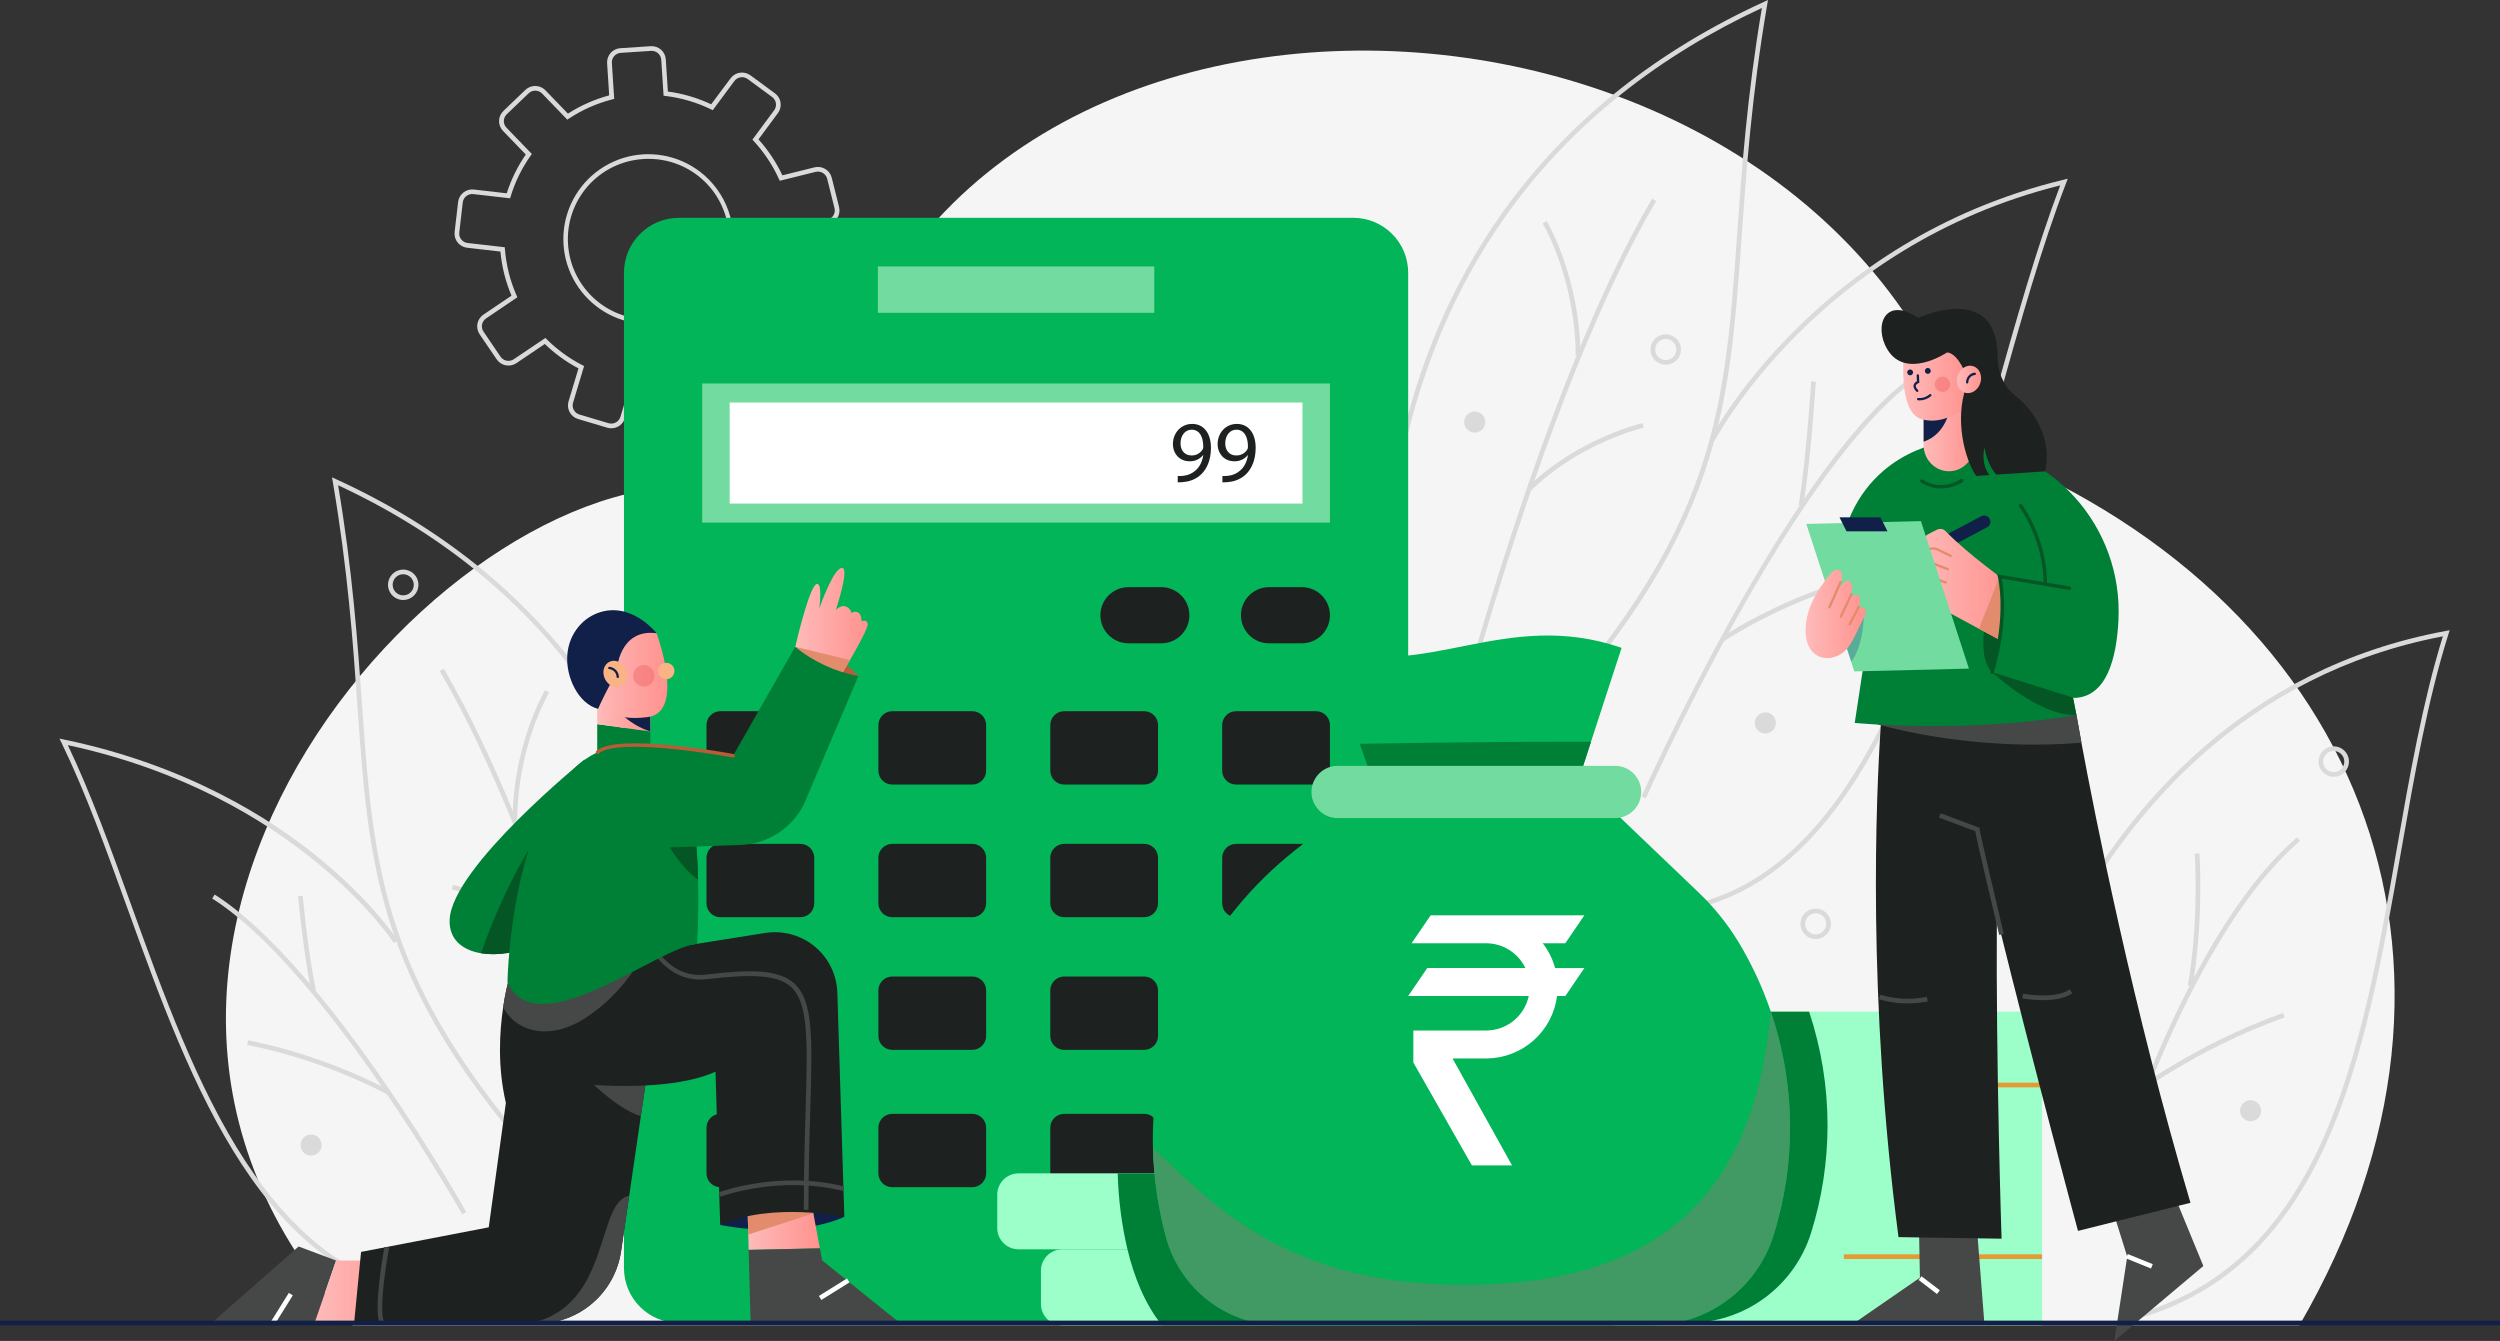 <svg width="330" height="177" viewBox="0 0 330 177" fill="none" xmlns="http://www.w3.org/2000/svg">
<rect x="0" y="0" width="330" height="177" fill="#333333" stroke="none"/>
<g clip-path="url(#clip0_392_5856)">
<path d="M259.923 58.653C237.556 -10.048 117.384 -13.034 108.154 64.047C108.154 64.047 101.031 65.456 94.746 64.496C60.48 59.256 0.519 124.831 46.538 174.94H303.518C331.324 127.092 311.351 78.124 259.923 58.653Z" fill="#F6F5F5"/>
<path d="M198.17 101.671L197.729 101.242C226.413 71.772 227.554 55.657 229.278 31.258C229.891 22.619 230.581 12.846 232.569 1.05C218.984 7.36 207.972 16.099 199.832 27.032C193.233 35.893 188.501 46.209 185.746 57.693C181.062 77.266 183.833 93.663 183.858 93.826L183.249 93.932C183.22 93.767 180.433 77.264 185.14 57.573C187.905 46.001 192.679 35.606 199.327 26.675C207.637 15.509 218.913 6.617 232.843 0.244L233.375 0L233.277 0.576C231.216 12.601 230.516 22.537 229.892 31.31C228.16 55.834 227.014 72.041 198.17 101.671Z" fill="#DADADA"/>
<path d="M192.764 95.342L192.165 95.188C192.28 94.746 203.702 50.683 218.074 26.222L218.607 26.533C204.283 50.92 192.879 94.901 192.764 95.342Z" fill="#DADADA"/>
<path d="M208.605 46.931L207.987 46.909C207.987 46.82 208.249 37.975 203.624 29.463L204.168 29.169C208.876 37.833 208.608 46.841 208.605 46.931Z" fill="#DADADA"/>
<path d="M202.013 64.846L201.571 64.404C208.143 57.883 216.728 55.867 216.818 55.848L216.954 56.451C216.876 56.473 208.455 58.452 202.013 64.846Z" fill="#DADADA"/>
<path d="M219.99 120.555L219.93 119.939C231.113 118.832 240.187 111.343 247.665 97.042C254.287 84.372 258.849 68.185 263.244 52.53C266.099 42.384 268.798 32.782 271.948 24.469C239.76 32.507 226.419 58.004 226.287 58.262L225.737 57.981C225.87 57.72 239.488 31.673 272.375 23.728L272.947 23.59L272.736 24.138C269.498 32.551 266.754 42.337 263.84 52.697C259.426 68.382 254.864 84.606 248.213 97.327C240.63 111.828 231.399 119.424 219.99 120.555Z" fill="#DADADA"/>
<path d="M217.25 105.375L216.685 105.125C216.873 104.702 235.668 62.628 251.469 50.392L251.847 50.88C245.373 55.896 237.341 66.909 228.618 82.712C222.017 94.675 217.297 105.27 217.25 105.375Z" fill="#DADADA"/>
<path d="M238.027 66.784L237.419 66.671C237.428 66.624 238.302 61.859 239.077 50.348L239.694 50.389C238.914 61.949 238.035 66.737 238.027 66.784Z" fill="#DADADA"/>
<path d="M227.485 84.706L227.134 84.196C227.22 84.137 235.809 78.284 247.084 75.716L247.222 76.319C236.068 78.859 227.57 84.647 227.485 84.706Z" fill="#DADADA"/>
<path d="M77.732 160.941C49.954 132.404 48.85 116.795 47.179 93.169C46.59 84.728 45.906 75.161 43.924 63.581L43.825 63.005L44.358 63.249C74.745 77.152 86.114 100.949 90.302 118.463C94.835 137.432 92.15 153.324 92.122 153.481L91.513 153.375C91.541 153.218 94.204 137.429 89.694 118.583C85.562 101.314 74.383 77.885 44.631 64.056C46.544 75.405 47.208 84.811 47.795 93.125C49.456 116.616 50.554 132.135 78.175 160.51L77.732 160.941Z" fill="#DADADA"/>
<path d="M82.929 154.84C82.82 154.415 71.84 112.064 58.044 88.584L58.577 88.27C72.418 111.826 83.418 154.26 83.528 154.687L82.929 154.84Z" fill="#DADADA"/>
<path d="M67.674 108.218C67.674 108.131 67.415 99.455 71.941 91.106L72.484 91.4C68.034 99.595 68.282 108.109 68.285 108.194L67.674 108.218Z" fill="#DADADA"/>
<path d="M74.027 125.474C67.824 119.319 59.719 117.413 59.636 117.395L59.775 116.792C59.857 116.811 68.13 118.752 74.462 125.036L74.027 125.474Z" fill="#DADADA"/>
<path d="M58.633 171.78C34.769 169.562 25.215 143.126 16.786 119.8C13.937 111.916 11.245 104.47 8.124 98.06L7.848 97.495L8.466 97.623C24.586 100.974 35.698 108.003 42.181 113.309C49.214 119.064 52.482 124.104 52.513 124.154L51.992 124.487C51.865 124.29 39.104 104.853 8.954 98.358C11.974 104.665 14.596 111.922 17.367 119.591C25.734 142.742 35.217 168.983 58.69 171.165L58.633 171.78Z" fill="#DADADA"/>
<path d="M61.011 160.295C60.83 159.973 42.804 127.983 28.006 118.601L28.337 118.079C43.267 127.544 61.368 159.669 61.551 159.988L61.011 160.295Z" fill="#DADADA"/>
<path d="M41.1 130.775C41.091 130.738 40.217 127.09 39.341 118.314L39.956 118.254C40.82 126.975 41.691 130.593 41.7 130.628L41.1 130.775Z" fill="#DADADA"/>
<path d="M51.203 144.526C51.124 144.48 43.11 139.991 32.631 137.931L32.75 137.325C43.325 139.405 51.427 143.942 51.508 143.989L51.203 144.526Z" fill="#DADADA"/>
<path d="M280.508 174.518L280.361 173.919C306.637 167.506 311.591 139.301 316.381 112.026C318.063 102.452 319.801 92.558 322.458 83.994C296.302 89.006 281.485 107.05 273.648 121.357C265.088 136.983 262.77 151.649 262.748 151.796L262.138 151.703C262.16 151.556 264.492 136.797 273.096 121.077C281.042 106.553 296.136 88.207 322.85 83.285L323.356 83.191L323.202 83.683C320.469 92.317 318.7 102.387 316.989 112.125C312.164 139.604 307.175 168.011 280.508 174.518Z" fill="#DADADA"/>
<path d="M278.257 159.057L277.661 158.892C277.756 158.545 287.445 124.126 303.201 110.534L303.605 111.002C287.991 124.471 278.352 158.707 278.257 159.057Z" fill="#DADADA"/>
<path d="M289.393 130.197L288.787 130.072C288.802 130.002 290.216 122.989 289.72 112.693L290.338 112.663C290.838 123.043 289.408 130.127 289.393 130.197Z" fill="#DADADA"/>
<path d="M281.061 145.179L280.682 144.69C280.767 144.624 289.414 137.953 301.358 133.712L301.566 134.3C289.714 138.501 281.147 145.112 281.061 145.179Z" fill="#DADADA"/>
<path d="M219.881 48.147C219.484 48.147 219.095 48.029 218.764 47.809C218.433 47.588 218.176 47.275 218.023 46.908C217.871 46.541 217.831 46.137 217.908 45.747C217.986 45.357 218.177 44.999 218.458 44.718C218.739 44.437 219.097 44.246 219.487 44.168C219.877 44.09 220.281 44.13 220.649 44.282C221.016 44.434 221.33 44.692 221.551 45.022C221.772 45.352 221.89 45.741 221.89 46.138C221.889 46.67 221.677 47.181 221.301 47.557C220.924 47.934 220.414 48.146 219.881 48.147ZM219.881 44.748C219.606 44.748 219.337 44.83 219.107 44.982C218.878 45.135 218.7 45.352 218.594 45.606C218.488 45.861 218.461 46.141 218.514 46.411C218.568 46.681 218.701 46.929 218.896 47.123C219.09 47.318 219.338 47.45 219.609 47.504C219.879 47.558 220.159 47.53 220.413 47.425C220.668 47.319 220.885 47.141 221.038 46.911C221.191 46.682 221.272 46.413 221.272 46.138C221.272 45.955 221.237 45.774 221.167 45.605C221.097 45.436 220.995 45.282 220.866 45.153C220.737 45.024 220.583 44.921 220.414 44.851C220.245 44.781 220.064 44.744 219.881 44.744V44.748Z" fill="#DADADA"/>
<path d="M53.227 79.202C52.829 79.202 52.44 79.084 52.11 78.864C51.779 78.643 51.522 78.329 51.37 77.962C51.217 77.595 51.178 77.191 51.255 76.802C51.333 76.412 51.524 76.054 51.805 75.773C52.086 75.492 52.444 75.301 52.834 75.223C53.224 75.146 53.629 75.186 53.996 75.338C54.363 75.49 54.677 75.747 54.898 76.078C55.119 76.408 55.237 76.796 55.237 77.194C55.236 77.726 55.024 78.237 54.647 78.613C54.27 78.99 53.76 79.201 53.227 79.202ZM53.227 75.802C52.951 75.802 52.682 75.883 52.453 76.036C52.224 76.189 52.045 76.406 51.939 76.66C51.834 76.914 51.806 77.194 51.86 77.464C51.913 77.734 52.046 77.982 52.24 78.177C52.435 78.371 52.683 78.504 52.953 78.558C53.223 78.612 53.503 78.584 53.758 78.479C54.012 78.374 54.229 78.195 54.383 77.966C54.535 77.738 54.617 77.469 54.617 77.194C54.617 76.825 54.47 76.472 54.21 76.211C53.949 75.95 53.595 75.803 53.227 75.802Z" fill="#DADADA"/>
<path d="M239.67 123.955C239.273 123.955 238.884 123.837 238.554 123.617C238.223 123.396 237.965 123.082 237.813 122.715C237.661 122.348 237.621 121.944 237.699 121.555C237.776 121.165 237.968 120.807 238.249 120.526C238.53 120.245 238.888 120.054 239.278 119.976C239.668 119.899 240.072 119.939 240.44 120.091C240.807 120.243 241.121 120.5 241.342 120.83C241.563 121.161 241.68 121.549 241.68 121.946C241.68 122.479 241.468 122.989 241.091 123.366C240.714 123.742 240.203 123.954 239.67 123.955ZM239.67 120.555C239.395 120.555 239.126 120.637 238.897 120.79C238.668 120.943 238.49 121.16 238.384 121.414C238.279 121.668 238.251 121.948 238.305 122.218C238.359 122.488 238.491 122.736 238.686 122.93C238.881 123.125 239.129 123.257 239.399 123.311C239.669 123.364 239.949 123.337 240.203 123.232C240.457 123.126 240.675 122.948 240.828 122.719C240.981 122.49 241.062 122.222 241.062 121.946C241.062 121.578 240.915 121.224 240.654 120.964C240.393 120.703 240.039 120.556 239.67 120.555Z" fill="#DADADA"/>
<path d="M308.054 102.534C307.656 102.534 307.267 102.417 306.937 102.196C306.606 101.975 306.349 101.661 306.196 101.294C306.044 100.927 306.005 100.523 306.082 100.133C306.16 99.744 306.352 99.386 306.633 99.105C306.914 98.824 307.272 98.633 307.662 98.555C308.052 98.478 308.457 98.518 308.824 98.67C309.191 98.823 309.505 99.08 309.726 99.411C309.946 99.741 310.064 100.13 310.064 100.527C310.063 101.06 309.851 101.57 309.475 101.947C309.098 102.323 308.586 102.534 308.054 102.534ZM308.054 99.136C307.778 99.136 307.509 99.218 307.28 99.371C307.051 99.523 306.873 99.741 306.768 99.995C306.662 100.249 306.635 100.529 306.688 100.799C306.742 101.068 306.875 101.316 307.069 101.511C307.264 101.705 307.512 101.838 307.782 101.892C308.052 101.945 308.332 101.918 308.586 101.812C308.841 101.707 309.058 101.529 309.211 101.3C309.364 101.071 309.446 100.802 309.446 100.527C309.446 100.344 309.411 100.163 309.341 99.994C309.271 99.824 309.169 99.67 309.04 99.541C308.91 99.411 308.757 99.308 308.587 99.238C308.418 99.168 308.237 99.132 308.054 99.132V99.136Z" fill="#DADADA"/>
<path d="M233.023 96.816C233.792 96.816 234.416 96.193 234.416 95.424C234.416 94.656 233.792 94.033 233.023 94.033C232.255 94.033 231.631 94.656 231.631 95.424C231.631 96.193 232.255 96.816 233.023 96.816Z" fill="#DADADA"/>
<path d="M297.078 148.006C297.846 148.006 298.47 147.383 298.47 146.615C298.47 145.847 297.846 145.224 297.078 145.224C296.309 145.224 295.685 145.847 295.685 146.615C295.685 147.383 296.309 148.006 297.078 148.006Z" fill="#DADADA"/>
<path d="M196.061 55.711C196.062 54.943 195.44 54.319 194.671 54.318C193.902 54.317 193.278 54.939 193.277 55.707C193.276 56.476 193.898 57.099 194.667 57.1C195.436 57.101 196.06 56.48 196.061 55.711Z" fill="#DADADA"/>
<path d="M41.064 152.538C41.833 152.538 42.456 151.915 42.456 151.147C42.456 150.379 41.833 149.756 41.064 149.756C40.296 149.756 39.672 150.379 39.672 151.147C39.672 151.915 40.296 152.538 41.064 152.538Z" fill="#DADADA"/>
<path d="M80.688 56.534C80.506 56.535 80.325 56.508 80.151 56.455L76.305 55.308C76.069 55.238 75.85 55.122 75.659 54.967C75.468 54.812 75.31 54.621 75.193 54.404C75.076 54.188 75.004 53.951 74.979 53.707C74.954 53.462 74.977 53.215 75.048 52.98L76.359 48.63C74.734 47.77 73.238 46.684 71.916 45.406L68.167 47.935C67.755 48.212 67.25 48.316 66.762 48.222C66.274 48.128 65.844 47.845 65.564 47.435L63.311 44.123C63.173 43.92 63.076 43.692 63.027 43.451C62.977 43.211 62.976 42.963 63.023 42.722C63.069 42.48 63.163 42.251 63.299 42.046C63.434 41.841 63.609 41.665 63.813 41.528L67.519 39.028C66.733 37.175 66.239 35.21 66.055 33.205L61.658 32.702C61.414 32.674 61.178 32.599 60.963 32.48C60.748 32.361 60.558 32.2 60.405 32.008C60.252 31.816 60.139 31.595 60.071 31.359C60.003 31.123 59.982 30.876 60.01 30.632L60.469 26.661C60.527 26.169 60.778 25.719 61.168 25.411C61.557 25.102 62.052 24.961 62.546 25.017L66.887 25.516C67.469 23.695 68.316 21.971 69.401 20.397L66.401 17.287C66.23 17.11 66.095 16.901 66.005 16.672C65.914 16.443 65.87 16.199 65.875 15.953C65.88 15.706 65.934 15.464 66.033 15.239C66.133 15.013 66.276 14.81 66.454 14.64L69.349 11.867C69.708 11.524 70.187 11.338 70.684 11.347C71.18 11.357 71.652 11.562 71.997 11.918L74.968 14.998C76.649 13.921 78.485 13.108 80.413 12.589L80.138 8.346C80.122 8.101 80.155 7.855 80.234 7.623C80.313 7.39 80.438 7.176 80.6 6.991C80.763 6.807 80.96 6.656 81.18 6.548C81.401 6.439 81.641 6.376 81.886 6.36L85.893 6.098C86.138 6.081 86.385 6.112 86.618 6.191C86.851 6.269 87.067 6.393 87.252 6.555C87.437 6.717 87.589 6.914 87.697 7.135C87.806 7.355 87.87 7.595 87.885 7.841L88.162 12.084C90.142 12.349 92.069 12.916 93.876 13.767L96.435 10.335C96.731 9.936 97.173 9.672 97.664 9.598C98.155 9.524 98.655 9.647 99.056 9.94L102.293 12.315C102.491 12.461 102.658 12.644 102.786 12.854C102.913 13.064 102.997 13.297 103.033 13.54C103.07 13.783 103.058 14.03 102.999 14.269C102.94 14.507 102.834 14.731 102.687 14.928L100.12 18.396C101.399 19.816 102.462 21.416 103.276 23.145L107.514 22.09C107.996 21.97 108.506 22.046 108.932 22.301C109.358 22.556 109.665 22.969 109.788 23.45L110.759 27.332C110.878 27.813 110.802 28.323 110.546 28.748C110.29 29.172 109.875 29.478 109.393 29.598L105.098 30.666C105.179 32.678 104.944 34.69 104.402 36.63L108.401 38.628C108.621 38.738 108.818 38.89 108.979 39.075C109.14 39.261 109.263 39.476 109.341 39.709C109.418 39.942 109.449 40.188 109.431 40.433C109.414 40.678 109.348 40.917 109.237 41.137L107.438 44.712C107.214 45.155 106.823 45.491 106.352 45.648C105.88 45.804 105.366 45.767 104.921 45.545L100.873 43.523C99.728 44.962 98.386 46.232 96.887 47.297L98.751 51.439C98.852 51.663 98.907 51.905 98.914 52.151C98.921 52.397 98.879 52.641 98.791 52.871C98.704 53.1 98.571 53.31 98.403 53.489C98.234 53.667 98.031 53.811 97.806 53.911L94.142 55.548C93.689 55.749 93.174 55.763 92.71 55.587C92.246 55.411 91.871 55.058 91.666 54.607L89.793 50.444C88.812 50.659 87.817 50.8 86.816 50.866C85.813 50.932 84.807 50.92 83.806 50.832L82.491 55.204C82.373 55.59 82.134 55.927 81.81 56.167C81.485 56.407 81.092 56.535 80.688 56.534ZM71.993 44.61L72.172 44.79C73.555 46.161 75.14 47.311 76.873 48.201L77.101 48.317L75.642 53.158C75.595 53.316 75.579 53.481 75.596 53.645C75.612 53.808 75.661 53.967 75.739 54.112C75.817 54.256 75.924 54.384 76.051 54.488C76.179 54.591 76.326 54.669 76.484 54.715L80.331 55.864C80.649 55.959 80.993 55.924 81.286 55.766C81.579 55.609 81.798 55.342 81.895 55.024L83.359 50.172L83.612 50.198C84.662 50.303 85.719 50.321 86.771 50.254C87.824 50.185 88.87 50.03 89.897 49.789L90.146 49.73L92.228 54.358C92.365 54.661 92.617 54.897 92.928 55.015C93.239 55.133 93.584 55.123 93.888 54.987L97.55 53.351C97.701 53.284 97.837 53.189 97.95 53.069C98.064 52.95 98.152 52.81 98.211 52.656C98.27 52.502 98.298 52.339 98.293 52.174C98.288 52.01 98.251 51.848 98.183 51.698L96.11 47.087L96.322 46.94C97.923 45.833 99.345 44.487 100.538 42.949L100.694 42.747L105.195 44.995C105.493 45.144 105.837 45.169 106.153 45.064C106.469 44.96 106.731 44.735 106.881 44.438L108.681 40.862C108.755 40.715 108.8 40.555 108.812 40.391C108.824 40.227 108.803 40.063 108.751 39.907C108.699 39.751 108.617 39.606 108.509 39.483C108.401 39.358 108.269 39.257 108.122 39.184L103.659 36.95L103.732 36.702C104.33 34.671 104.578 32.554 104.468 30.441L104.455 30.186L109.242 28.995C109.401 28.956 109.552 28.885 109.684 28.788C109.817 28.69 109.929 28.567 110.014 28.427C110.099 28.286 110.155 28.13 110.18 27.967C110.204 27.804 110.197 27.639 110.157 27.479L109.186 23.597C109.104 23.275 108.898 22.998 108.612 22.827C108.327 22.657 107.985 22.606 107.663 22.687L102.926 23.863L102.818 23.629C101.985 21.793 100.861 20.102 99.491 18.621L99.318 18.433L102.189 14.555C102.286 14.423 102.357 14.273 102.397 14.113C102.436 13.954 102.444 13.788 102.419 13.626C102.395 13.463 102.338 13.307 102.253 13.167C102.168 13.026 102.056 12.904 101.924 12.806L98.694 10.433C98.425 10.236 98.09 10.154 97.761 10.203C97.432 10.252 97.136 10.43 96.937 10.696L94.085 14.546L93.854 14.433C91.965 13.514 89.935 12.918 87.849 12.668L87.594 12.637L87.285 7.883C87.262 7.552 87.109 7.243 86.859 7.025C86.608 6.806 86.282 6.696 85.95 6.717L81.943 6.977C81.612 6.997 81.302 7.148 81.081 7.396C80.861 7.644 80.747 7.969 80.766 8.301L81.075 13.055L80.826 13.118C78.79 13.637 76.855 14.492 75.101 15.649L74.886 15.796L71.56 12.349C71.329 12.11 71.011 11.972 70.678 11.966C70.345 11.96 70.023 12.085 69.783 12.315L66.888 15.087C66.65 15.317 66.512 15.631 66.505 15.962C66.498 16.293 66.624 16.613 66.853 16.852L70.204 20.324L70.056 20.532C68.889 22.178 67.995 24 67.408 25.929L67.333 26.176L62.477 25.62C62.313 25.601 62.147 25.614 61.988 25.659C61.829 25.703 61.681 25.779 61.551 25.881C61.422 25.983 61.314 26.11 61.233 26.254C61.153 26.398 61.102 26.556 61.083 26.72L60.624 30.691C60.587 31.021 60.682 31.352 60.889 31.612C61.097 31.872 61.399 32.038 61.729 32.076L66.629 32.636L66.65 32.89C66.815 35 67.335 37.067 68.188 39.005L68.292 39.242L64.159 42.035C64.022 42.127 63.905 42.245 63.814 42.382C63.723 42.519 63.66 42.673 63.629 42.834C63.598 42.995 63.599 43.161 63.632 43.322C63.666 43.483 63.73 43.636 63.823 43.772L66.072 47.084C66.259 47.358 66.548 47.548 66.875 47.611C67.202 47.673 67.54 47.605 67.817 47.419L71.993 44.61ZM85.543 42.769C83.731 42.764 81.947 42.319 80.344 41.474C78.742 40.629 77.368 39.409 76.34 37.917C75.312 36.426 74.661 34.708 74.443 32.91C74.225 31.113 74.446 29.289 75.087 27.595C75.729 25.901 76.771 24.388 78.125 23.185C79.479 21.982 81.105 21.124 82.863 20.686C84.622 20.248 86.46 20.242 88.221 20.669C89.982 21.096 91.613 21.942 92.975 23.137C94.644 24.6 95.84 26.526 96.413 28.669C96.985 30.813 96.908 33.078 96.192 35.178C95.475 37.278 94.151 39.118 92.387 40.465C90.623 41.812 88.499 42.606 86.283 42.746C86.033 42.762 85.785 42.769 85.54 42.769H85.543ZM85.575 20.972C85.34 20.972 85.103 20.972 84.867 20.996C83.479 21.086 82.121 21.449 80.873 22.063C79.625 22.677 78.51 23.532 77.592 24.577C76.674 25.622 75.971 26.837 75.522 28.154C75.075 29.471 74.891 30.862 74.981 32.25C75.071 33.638 75.434 34.994 76.049 36.242C76.664 37.489 77.519 38.603 78.564 39.521C79.61 40.438 80.827 41.141 82.144 41.588C83.462 42.036 84.855 42.22 86.243 42.13C89.001 41.971 91.588 40.742 93.452 38.706C95.317 36.669 96.311 33.985 96.224 31.226C96.137 28.466 94.975 25.85 92.986 23.935C90.997 22.02 88.338 20.957 85.575 20.972Z" fill="#DADADA"/>
<path d="M178.623 28.751H89.619C85.612 28.751 82.363 31.997 82.363 36.002V167.38C82.363 171.385 85.612 174.631 89.619 174.631H178.623C182.63 174.631 185.879 171.385 185.879 167.38V36.002C185.879 31.997 182.63 28.751 178.623 28.751Z" fill="#02B558"/>
<path d="M152.363 35.17H115.878V41.29H152.363V35.17Z" fill="#72DB9F"/>
<path d="M175.553 50.619H92.689V68.984H175.553V50.619Z" fill="#72DB9F"/>
<path d="M171.927 53.132H96.316V66.472H171.927V53.132Z" fill="white"/>
<path d="M153.289 77.502H148.963C146.913 77.502 145.251 79.162 145.251 81.21C145.251 83.258 146.913 84.918 148.963 84.918H153.289C155.338 84.918 157 83.258 157 81.21C157 79.162 155.338 77.502 153.289 77.502Z" fill="#1D211F"/>
<path d="M171.842 77.502H167.516C165.466 77.502 163.804 79.162 163.804 81.21C163.804 83.258 165.466 84.918 167.516 84.918H171.842C173.891 84.918 175.553 83.258 175.553 81.21C175.553 79.162 173.891 77.502 171.842 77.502Z" fill="#1D211F"/>
<path d="M173.717 93.879H163.164C162.151 93.879 161.329 94.7 161.329 95.713V101.727C161.329 102.74 162.151 103.561 163.164 103.561H173.717C174.73 103.561 175.552 102.74 175.552 101.727V95.713C175.552 94.7 174.73 93.879 173.717 93.879Z" fill="#1D211F"/>
<path d="M151.026 93.879H140.473C139.46 93.879 138.638 94.7 138.638 95.713V101.727C138.638 102.74 139.46 103.561 140.473 103.561H151.026C152.039 103.561 152.861 102.74 152.861 101.727V95.713C152.861 94.7 152.039 93.879 151.026 93.879Z" fill="#1D211F"/>
<path d="M128.335 93.879H117.782C116.769 93.879 115.947 94.7 115.947 95.713V101.727C115.947 102.74 116.769 103.561 117.782 103.561H128.335C129.348 103.561 130.17 102.74 130.17 101.727V95.713C130.17 94.7 129.348 93.879 128.335 93.879Z" fill="#1D211F"/>
<path d="M105.644 93.879H95.091C94.078 93.879 93.257 94.7 93.257 95.713V101.727C93.257 102.74 94.078 103.561 95.091 103.561H105.644C106.657 103.561 107.479 102.74 107.479 101.727V95.713C107.479 94.7 106.657 93.879 105.644 93.879Z" fill="#1D211F"/>
<path d="M173.717 111.39H163.164C162.151 111.39 161.329 112.211 161.329 113.223V119.238C161.329 120.25 162.151 121.071 163.164 121.071H173.717C174.73 121.071 175.552 120.25 175.552 119.238V113.223C175.552 112.211 174.73 111.39 173.717 111.39Z" fill="#1D211F"/>
<path d="M151.026 111.39H140.473C139.46 111.39 138.638 112.211 138.638 113.223V119.238C138.638 120.25 139.46 121.071 140.473 121.071H151.026C152.039 121.071 152.861 120.25 152.861 119.238V113.223C152.861 112.211 152.039 111.39 151.026 111.39Z" fill="#1D211F"/>
<path d="M128.335 111.39H117.782C116.769 111.39 115.947 112.211 115.947 113.223V119.238C115.947 120.25 116.769 121.071 117.782 121.071H128.335C129.348 121.071 130.17 120.25 130.17 119.238V113.223C130.17 112.211 129.348 111.39 128.335 111.39Z" fill="#1D211F"/>
<path d="M105.644 111.39H95.091C94.078 111.39 93.257 112.211 93.257 113.223V119.238C93.257 120.25 94.078 121.071 95.091 121.071H105.644C106.657 121.071 107.479 120.25 107.479 119.238V113.223C107.479 112.211 106.657 111.39 105.644 111.39Z" fill="#1D211F"/>
<path d="M173.717 128.899H163.164C162.151 128.899 161.329 129.72 161.329 130.732V136.747C161.329 137.759 162.151 138.58 163.164 138.58H173.717C174.73 138.58 175.552 137.759 175.552 136.747V130.732C175.552 129.72 174.73 128.899 173.717 128.899Z" fill="#1D211F"/>
<path d="M151.026 128.899H140.473C139.46 128.899 138.638 129.72 138.638 130.732V136.747C138.638 137.759 139.46 138.58 140.473 138.58H151.026C152.039 138.58 152.861 137.759 152.861 136.747V130.732C152.861 129.72 152.039 128.899 151.026 128.899Z" fill="#1D211F"/>
<path d="M128.335 128.899H117.782C116.769 128.899 115.947 129.72 115.947 130.732V136.747C115.947 137.759 116.769 138.58 117.782 138.58H128.335C129.348 138.58 130.17 137.759 130.17 136.747V130.732C130.17 129.72 129.348 128.899 128.335 128.899Z" fill="#1D211F"/>
<path d="M105.644 128.899H95.091C94.078 128.899 93.257 129.72 93.257 130.732V136.747C93.257 137.759 94.078 138.58 95.091 138.58H105.644C106.657 138.58 107.479 137.759 107.479 136.747V130.732C107.479 129.72 106.657 128.899 105.644 128.899Z" fill="#1D211F"/>
<path d="M173.717 147.027H163.164C162.151 147.027 161.329 147.848 161.329 148.861V154.875C161.329 155.888 162.151 156.709 163.164 156.709H173.717C174.73 156.709 175.552 155.888 175.552 154.875V148.861C175.552 147.848 174.73 147.027 173.717 147.027Z" fill="#1D211F"/>
<path d="M151.026 147.027H140.473C139.46 147.027 138.638 147.848 138.638 148.861V154.875C138.638 155.888 139.46 156.709 140.473 156.709H151.026C152.039 156.709 152.861 155.888 152.861 154.875V148.861C152.861 147.848 152.039 147.027 151.026 147.027Z" fill="#1D211F"/>
<path d="M128.335 147.027H117.782C116.769 147.027 115.947 147.848 115.947 148.861V154.875C115.947 155.888 116.769 156.709 117.782 156.709H128.335C129.348 156.709 130.17 155.888 130.17 154.875V148.861C130.17 147.848 129.348 147.027 128.335 147.027Z" fill="#1D211F"/>
<path d="M105.644 147.027H95.091C94.078 147.027 93.257 147.848 93.257 148.861V154.875C93.257 155.888 94.078 156.709 95.091 156.709H105.644C106.657 156.709 107.479 155.888 107.479 154.875V148.861C107.479 147.848 106.657 147.027 105.644 147.027Z" fill="#1D211F"/>
<path d="M155.464 62.831C155.736 62.846 156.009 62.834 156.279 62.796C156.863 62.725 157.41 62.472 157.842 62.072C158.336 61.631 158.692 60.969 158.831 60.086H158.797C158.584 60.346 158.314 60.553 158.007 60.692C157.701 60.832 157.367 60.899 157.031 60.889C155.686 60.889 154.824 59.878 154.824 58.603C154.824 57.19 155.854 55.956 157.375 55.956C158.897 55.956 159.846 57.198 159.846 59.105C159.846 60.747 159.294 61.899 158.56 62.608C157.964 63.17 157.201 63.521 156.386 63.608C156.079 63.657 155.768 63.677 155.456 63.665L155.464 62.831ZM155.83 58.534C155.83 59.465 156.394 60.12 157.268 60.12C157.56 60.129 157.85 60.062 158.108 59.925C158.366 59.788 158.584 59.586 158.739 59.339C158.804 59.227 158.836 59.1 158.831 58.971C158.831 57.696 158.36 56.72 157.302 56.72C156.441 56.715 155.83 57.473 155.83 58.53V58.534Z" fill="#1D211F"/>
<path d="M161.363 62.831C161.636 62.846 161.909 62.834 162.18 62.796C162.764 62.724 163.31 62.471 163.743 62.072C164.237 61.631 164.593 60.969 164.73 60.086H164.699C164.486 60.346 164.216 60.553 163.91 60.692C163.603 60.831 163.269 60.899 162.933 60.889C161.588 60.889 160.726 59.878 160.726 58.603C160.726 57.19 161.749 55.956 163.276 55.956C164.804 55.956 165.748 57.198 165.748 59.105C165.748 60.747 165.196 61.899 164.461 62.608C163.866 63.17 163.103 63.521 162.289 63.608C161.981 63.657 161.669 63.677 161.357 63.665L161.363 62.831ZM161.731 58.534C161.731 59.465 162.295 60.12 163.167 60.12C163.459 60.129 163.749 60.062 164.007 59.925C164.265 59.788 164.483 59.586 164.639 59.339C164.704 59.228 164.736 59.1 164.73 58.971C164.73 57.696 164.259 56.72 163.203 56.72C162.345 56.715 161.731 57.473 161.731 58.53V58.534Z" fill="#1D211F"/>
<path d="M269.557 133.54H213.08V174.94H269.557V133.54Z" fill="#9CFFC9"/>
<path d="M269.56 142.913H254.512V143.53H269.56V142.913Z" fill="#E49B31"/>
<path d="M269.559 165.573H243.38V166.19H269.559V165.573Z" fill="#E49B31"/>
<path d="M241.235 148.542C241.234 153.36 240.5 158.15 239.058 162.748C237.979 166.191 235.827 169.2 232.917 171.337C230.008 173.474 226.491 174.626 222.88 174.627H213.08V133.543H238.804C240.413 138.38 241.234 143.444 241.235 148.542Z" fill="#008036"/>
<path d="M186.772 164.916H140.214C138.664 164.916 137.407 166.172 137.407 167.721V172.134C137.407 173.684 138.664 174.94 140.214 174.94H186.772C188.323 174.94 189.58 173.684 189.58 172.134V167.721C189.58 166.172 188.323 164.916 186.772 164.916Z" fill="#9CFFC9"/>
<path d="M183.811 157.691V162.102C183.811 162.846 183.515 163.56 182.988 164.086C182.462 164.612 181.748 164.908 181.004 164.908H134.444C134.076 164.908 133.711 164.836 133.37 164.695C133.029 164.554 132.719 164.347 132.459 164.087C132.198 163.826 131.991 163.517 131.85 163.176C131.709 162.836 131.637 162.471 131.637 162.102V157.691C131.637 156.947 131.933 156.233 132.459 155.707C132.986 155.181 133.7 154.885 134.444 154.884H181.004C181.748 154.885 182.461 155.182 182.988 155.708C183.514 156.234 183.81 156.947 183.811 157.691Z" fill="#9CFFC9"/>
<path d="M189.581 167.721V172.133C189.581 172.501 189.509 172.866 189.368 173.207C189.227 173.547 189.02 173.857 188.76 174.117C188.499 174.378 188.189 174.585 187.848 174.726C187.508 174.866 187.142 174.939 186.773 174.938H153.386C151.08 172.096 149.67 168.431 148.824 164.914C148.053 161.623 147.622 158.262 147.538 154.884H181.004C181.748 154.885 182.461 155.181 182.987 155.707C183.513 156.233 183.81 156.946 183.811 157.689V162.101C183.811 162.845 183.515 163.558 182.988 164.084C182.462 164.611 181.748 164.906 181.004 164.907H186.772C187.142 164.906 187.508 164.979 187.849 165.12C188.191 165.261 188.501 165.469 188.762 165.73C189.023 165.992 189.23 166.302 189.371 166.644C189.511 166.986 189.583 167.352 189.581 167.721Z" fill="#008036"/>
<path d="M214.05 85.515L210.29 97.054L210.012 97.907L208.268 103.27L208.256 103.308L202.635 103.184L181.065 102.696L179.488 98.185L179.223 97.43L175.048 85.519C187.998 89.995 198.671 80.201 214.05 85.515Z" fill="#02B558"/>
<path d="M210.012 97.907L208.268 103.27L202.635 103.184L181.065 102.696L179.488 98.185C186.903 98.048 199.66 97.876 210.012 97.907Z" fill="#008036"/>
<path d="M234.111 163.061C233.032 166.505 230.881 169.515 227.971 171.651C225.061 173.788 221.544 174.94 217.933 174.94H169.078C165.641 174.938 162.299 173.81 159.565 171.727C156.831 169.645 154.855 166.724 153.942 163.413C152.873 159.532 152.283 155.535 152.187 151.511C152.187 151.127 152.175 150.743 152.175 150.361C152.175 149.908 152.181 149.455 152.193 149.003C152.591 134.601 159.634 121.188 170.937 112.241L182.624 102.995L209.369 103.612L224.071 117.67C226.152 119.635 227.964 121.867 229.459 124.308C232.933 130.071 235.144 136.504 235.945 143.184C236.747 149.863 236.122 156.637 234.111 163.057V163.061Z" fill="#02B558"/>
<path d="M213.189 101.092H176.567C174.661 101.092 173.116 102.636 173.116 104.54C173.116 106.445 174.661 107.988 176.567 107.988H213.189C215.095 107.988 216.64 106.445 216.64 104.54C216.64 102.636 215.095 101.092 213.189 101.092Z" fill="#72DB9F"/>
<path d="M234.111 163.061C233.032 166.505 230.881 169.514 227.971 171.651C225.061 173.788 221.544 174.94 217.933 174.94H169.078C165.641 174.938 162.299 173.81 159.565 171.727C156.831 169.645 154.855 166.724 153.942 163.413C152.873 159.532 152.283 155.535 152.187 151.51C160.268 159.21 169.792 169.277 192.055 169.586C219.699 169.969 231.612 157.022 233.752 133.544C237.006 143.095 237.132 153.434 234.111 163.061Z" fill="#419964"/>
<path d="M44.364 166.39L39.416 164.538L27.924 174.631H41.523L44.364 166.39Z" fill="#464747"/>
<path d="M44.364 166.39H55.288L54.051 174.219L41.523 174.631L44.364 166.39Z" fill="url(#paint0_linear_392_5856)"/>
<path d="M88.214 122.511L87.812 125.249L87.57 126.899L85.84 138.758L85.178 143.288L84.589 147.33L83.05 157.86L81.98 165.165C81.59 167.822 80.256 170.25 78.222 172.005C76.189 173.759 73.591 174.725 70.904 174.724H46.733L46.764 174.415L47.549 166.382L47.66 165.251L64.512 162.005L66.775 145.58C65.661 140.802 65.933 136.204 66.416 132.978C66.628 131.456 66.955 129.952 67.393 128.48L74.912 126.322L88.214 122.511Z" fill="#1D211F"/>
<path d="M83.051 157.86L81.982 165.165C81.591 167.822 80.257 170.25 78.224 172.005C76.19 173.759 73.592 174.725 70.906 174.724H69.669C80.744 172.75 78.579 158.614 83.051 157.86Z" fill="#464747"/>
<path d="M38.124 170.662L35.753 174.472L36.278 174.798L38.648 170.988L38.124 170.662Z" fill="white"/>
<path d="M85.84 138.759L84.591 147.33C81.109 146.334 76.518 141.361 76.518 141.361L85.84 138.759Z" fill="#464747"/>
<path d="M111.452 160.619C111.452 160.619 105.578 163.632 95.065 161.7L103.8 155.906L111.452 160.619Z" fill="#102048"/>
<path d="M108.219 164.776L98.826 164.986L98.77 162.958L98.622 157.403L106.97 158.022L107.366 160.166L108.219 164.776Z" fill="url(#paint1_linear_392_5856)"/>
<path d="M107.366 160.166L98.77 162.958L98.622 157.403L106.97 158.022L107.366 160.166Z" fill="#E28B6D"/>
<path d="M118.873 174.709L108.515 166.365L108.222 164.779L98.825 164.986L99.085 174.709H118.873Z" fill="#464747"/>
<path d="M111.802 168.753L108.091 171.069L108.419 171.594L112.13 169.278L111.802 168.753Z" fill="white"/>
<path d="M67.393 128.487L101.004 123.152C102.577 122.903 104.188 123.114 105.642 123.761C107.059 124.391 108.268 125.407 109.133 126.692C109.997 127.978 110.481 129.481 110.529 131.03L111.452 160.623C111.452 160.623 101.868 158.614 95.065 161.704L94.447 141.464C90.337 143.335 83.218 143.73 76.003 143.01L67.393 128.487Z" fill="#1D211F"/>
<path d="M106.721 159.695H106.103C106.103 154.575 106.226 150.324 106.335 146.574C106.6 137.441 106.747 132.41 104.422 130.281C102.537 128.558 98.773 128.612 93.309 129.252C87.456 129.934 85.122 123.705 85.098 123.642L85.68 123.432C85.766 123.67 87.871 129.283 93.237 128.637C99.019 127.955 102.771 127.928 104.839 129.814C107.377 132.134 107.236 136.962 106.956 146.577C106.84 150.339 106.721 154.59 106.721 159.695Z" fill="#464747"/>
<path d="M95.077 157.972L94.858 157.394C94.936 157.365 102.776 154.453 111.43 156.61L111.283 157.21C102.823 155.1 95.153 157.947 95.077 157.972Z" fill="#464747"/>
<path d="M50.166 174.821C49.203 172.894 50.694 164.921 50.754 164.582L51.362 164.698C50.938 166.946 49.994 173.1 50.716 174.55L50.166 174.821Z" fill="#464747"/>
<path d="M84.869 126.015C84.869 126.015 82.494 131.063 77.139 134.463C75.322 135.613 73.534 136.138 71.933 136.144C69.515 136.144 67.505 134.976 66.416 132.985C66.628 131.464 66.955 129.96 67.393 128.487L74.912 126.33L82.501 126.089L84.869 126.015Z" fill="#464747"/>
<path d="M78.833 95.585V102.737H85.841V96.551L78.833 95.585Z" fill="#008036"/>
<path d="M85.841 92.128H78.833V95.585L85.841 96.551V92.128Z" fill="url(#paint2_linear_392_5856)"/>
<path d="M80.899 93.107C81.053 93.107 82.589 95.514 85.841 96.551L85.794 92.797L80.899 93.107Z" fill="#102048"/>
<path d="M86.665 83.578C86.665 83.578 90.53 93.982 85.531 94.651C80.532 95.32 79.76 93.056 79.76 93.056L78.215 87.544L81.667 82.909L86.665 83.578Z" fill="url(#paint3_linear_392_5856)"/>
<path d="M89.03 88.591C89.041 87.995 88.566 87.502 87.969 87.491C87.371 87.48 86.878 87.955 86.867 88.552C86.856 89.148 87.331 89.641 87.929 89.652C88.526 89.663 89.019 89.188 89.03 88.591Z" fill="#F9B384"/>
<path d="M81.411 88.523C81.411 88.523 81.668 82.961 86.667 83.578C86.667 83.578 83.303 79.261 78.868 80.931C76.616 81.781 75.11 83.93 74.895 86.324C74.609 89.419 76.418 92.941 78.943 93.566C79.606 92.088 80.343 90.644 81.15 89.24L81.411 88.523Z" fill="#102048"/>
<path d="M81.975 90.563C82.735 90.206 83.013 89.197 82.595 88.309C82.178 87.421 81.223 86.991 80.463 87.347C79.704 87.704 79.426 88.713 79.844 89.601C80.261 90.489 81.216 90.919 81.975 90.563Z" fill="#F9B384"/>
<path opacity="0.4" d="M86.404 89.225C86.415 88.443 85.79 87.8 85.008 87.789C84.225 87.778 83.582 88.403 83.57 89.185C83.559 89.967 84.184 90.61 84.967 90.621C85.75 90.632 86.393 90.007 86.404 89.225Z" fill="#EB5D60"/>
<path d="M81.543 89.501C81.523 89.502 81.503 89.499 81.485 89.492C81.466 89.485 81.449 89.475 81.434 89.461C81.42 89.447 81.408 89.431 81.4 89.412C81.393 89.394 81.389 89.374 81.389 89.354C81.381 89.093 81.278 88.843 81.098 88.653C80.918 88.463 80.674 88.347 80.413 88.325C80.393 88.323 80.373 88.317 80.355 88.307C80.337 88.297 80.322 88.283 80.309 88.267C80.297 88.251 80.288 88.232 80.283 88.212C80.279 88.192 80.278 88.171 80.282 88.151C80.288 88.111 80.31 88.075 80.342 88.05C80.374 88.026 80.415 88.014 80.456 88.019C80.79 88.054 81.1 88.209 81.328 88.455C81.557 88.701 81.688 89.022 81.698 89.357C81.695 89.395 81.679 89.432 81.652 89.459C81.625 89.486 81.589 89.502 81.55 89.504L81.543 89.501Z" fill="#102048"/>
<path d="M104.955 85.381C104.955 85.381 110.361 85.793 113.303 89.244L106.609 90.892L104.955 85.381Z" fill="#BA5C36"/>
<path d="M114.539 82.421C114.564 82.915 113.203 85.381 112.201 87.126C111.612 88.134 111.156 88.9 111.156 88.9L107.551 89.95L104.979 86.075L104.855 85.884C104.855 85.884 104.892 85.716 104.96 85.421V85.413C104.967 85.413 104.967 85.396 104.973 85.377C105.405 83.541 106.939 77.289 107.823 77.077C108.603 76.898 108.145 80.321 108.145 80.321C108.145 80.321 110.069 74.754 111.206 74.982C112.116 75.161 110.334 80.5 110.334 80.5C110.334 80.5 110.971 79.833 111.614 80.043C111.809 80.106 111.984 80.219 112.121 80.373C112.257 80.526 112.349 80.714 112.388 80.915C112.388 80.915 112.844 80.593 113.302 80.865C113.759 81.137 113.717 82.009 113.717 82.009C113.717 82.009 114.489 81.653 114.539 82.421Z" fill="url(#paint4_linear_392_5856)"/>
<path d="M77.195 100.226L74.746 109.793L70.948 124.624C68.37 125.768 65.651 126.187 63.49 125.83C60.989 125.415 59.236 123.956 59.354 121.38C59.663 114.428 77.195 100.226 77.195 100.226Z" fill="#008036"/>
<path d="M76.724 102.943L74.746 109.793L70.948 124.624C68.37 125.768 65.651 126.187 63.49 125.83C68.996 110.05 76.724 102.943 76.724 102.943Z" fill="#045625"/>
<path d="M92.029 124.592C86.927 124.937 70.85 138.225 66.985 129.653C66.985 129.653 67.522 97.677 84.04 98.271C85.472 98.325 86.852 98.818 87.993 99.684C89.134 100.55 89.98 101.746 90.416 103.109C90.914 104.751 91.282 106.429 91.517 108.128C91.887 110.775 92.097 113.441 92.147 116.113C92.215 118.58 92.184 121.392 92.029 124.592Z" fill="#008036"/>
<path d="M92.153 116.109C89.6 114.459 86.933 109.491 86.933 109.491L91.523 108.131C91.893 110.775 92.103 113.439 92.153 116.109Z" fill="#045625"/>
<path d="M112.201 87.131C111.612 88.138 111.156 88.904 111.156 88.904L107.551 89.954L104.979 86.08L104.959 85.425V85.381H104.973L112.201 87.131Z" fill="#E28B6D"/>
<path d="M84.042 98.27C84.042 98.27 91.973 98.826 96.766 99.752L104.959 85.384C107.376 87.347 110.246 88.675 113.307 89.247L106.132 106.13C105.356 107.703 104.166 109.037 102.691 109.989C101.217 110.94 99.511 111.475 97.756 111.535L85.475 111.956L84.042 98.27Z" fill="#008036"/>
<path d="M96.766 99.981H96.723C96.576 99.952 81.595 97.208 79.043 99.462C79.021 99.485 78.994 99.503 78.964 99.515C78.935 99.527 78.903 99.533 78.871 99.532C78.839 99.531 78.808 99.524 78.779 99.51C78.75 99.497 78.724 99.478 78.703 99.454C78.682 99.43 78.666 99.402 78.656 99.371C78.646 99.341 78.643 99.309 78.646 99.278C78.649 99.246 78.658 99.215 78.674 99.187C78.689 99.159 78.71 99.135 78.735 99.115C81.455 96.713 96.183 99.409 96.809 99.524C96.865 99.535 96.915 99.567 96.95 99.613C96.984 99.659 97.001 99.716 96.995 99.774C96.99 99.831 96.963 99.884 96.921 99.923C96.879 99.962 96.824 99.984 96.766 99.984V99.981Z" fill="#BA5C36"/>
<path d="M260.902 161.447L261.933 174.631H244.772L253.429 168.656L253.275 160.417L260.902 161.447Z" fill="#464747"/>
<path d="M286.204 155.834L290.843 167.112L279.093 177L280.794 165.876L278.474 158.46L286.204 155.834Z" fill="#464747"/>
<path d="M265.438 92.229C265.257 92.767 265.113 93.316 265.006 93.873C264.776 95.016 264.579 96.475 264.417 98.192C263.874 103.803 263.644 112.141 263.583 120.996C263.453 140.939 264.208 163.508 264.208 163.508L261.066 163.46L253.336 163.342L250.602 163.298C246.46 131.706 247.64 105.027 248.266 95.739C248.283 95.417 248.308 95.122 248.321 94.844C248.451 93.138 248.538 92.229 248.538 92.229H265.438Z" fill="#1D211F"/>
<path d="M289.142 158.769L287.57 159.159L279.33 161.217L274.295 162.479C274.295 162.479 268.334 140.373 263.572 120.998C261.284 111.654 259.268 102.946 258.341 97.663C258.019 95.797 257.828 94.356 257.803 93.466L265.001 93.875L274.091 94.394C274.091 94.394 274.315 95.697 274.747 98.039C276.482 107.377 281.56 133.232 289.142 158.769Z" fill="#1D211F"/>
<path d="M274.752 98.038C271.312 98.316 267.857 98.365 264.411 98.185C262.241 98.074 260.207 97.882 258.346 97.654C254.945 97.238 251.575 96.596 248.26 95.732C247.202 95.448 246.626 95.261 246.626 95.261L248.316 94.836L258.728 92.222H265.438C265.257 92.76 265.113 93.309 265.006 93.866L274.095 94.385C274.095 94.385 274.319 95.695 274.752 98.038Z" fill="#464747"/>
<path d="M263.899 123.415C263.399 121.32 261.035 111.395 260.728 109.715L255.948 107.925L256.166 107.346L261.316 109.275V109.488C261.352 109.947 263.241 117.983 264.502 123.271L263.899 123.415Z" fill="#464747"/>
<path d="M251.763 132.453C249.515 132.453 248.085 131.896 248.007 131.865L248.236 131.291C248.26 131.302 250.783 132.278 254.349 131.585L254.468 132.193C253.577 132.366 252.671 132.453 251.763 132.453Z" fill="#464747"/>
<path d="M269.666 132.019C268.747 132.017 267.83 131.936 266.924 131.778L267.039 131.169C267.082 131.178 271.264 131.951 273.195 130.603L273.549 131.109C272.521 131.828 270.995 132.019 269.666 132.019Z" fill="#464747"/>
<path d="M253.637 168.466L253.261 168.957L255.683 170.811L256.059 170.32L253.637 168.466Z" fill="white"/>
<path d="M280.869 165.534L280.637 166.106L283.935 167.445L284.167 166.872L280.869 165.534Z" fill="white"/>
<path d="M256.366 58.447C256.366 58.447 245.751 59.786 243.071 71.733L246.267 85.947L244.824 95.424C244.824 95.424 259.252 96.865 274.094 94.395L269.585 70.242L256.366 58.447Z" fill="#008036"/>
<path d="M262.963 88.729C262.963 88.729 259.768 86.385 263.942 76.111L266.724 86.231L262.963 88.729Z" fill="#045625"/>
<path d="M262.643 68.484C262.694 68.58 262.725 68.685 262.735 68.792C262.745 68.9 262.734 69.008 262.702 69.112C262.67 69.215 262.619 69.311 262.55 69.395C262.481 69.478 262.396 69.547 262.3 69.597L250.55 75.814L249.778 74.358L261.528 68.141C261.624 68.09 261.729 68.059 261.837 68.049C261.945 68.038 262.053 68.05 262.157 68.082C262.26 68.114 262.357 68.165 262.44 68.235C262.523 68.304 262.592 68.389 262.643 68.484Z" fill="#102048"/>
<path d="M265.646 85.381L265.329 85.209L261.23 83.003L254.359 79.289C254.236 78.461 254.328 77.757 254.824 77.274L254.483 77.139C254.207 77.022 253.965 76.839 253.777 76.606C253.589 76.374 253.462 76.098 253.407 75.804L253.395 75.729C253.266 75.249 253.253 74.744 253.359 74.258L253.519 74.049C253.921 73.523 254.108 73.258 254.62 72.844L253.737 72.894C253.737 72.894 251.572 73.482 252.58 72.095C253.273 71.132 254.826 70.316 255.71 69.909C255.892 69.822 256.097 69.795 256.295 69.831C256.493 69.866 256.675 69.962 256.817 70.106C259.791 73.194 265.022 76.886 265.022 76.886L265.078 77.639L265.585 84.58L265.646 85.381Z" fill="url(#paint5_linear_392_5856)"/>
<path d="M257.535 73.573L255.663 72.658C255.469 72.563 255.249 72.532 255.036 72.57L253.044 72.916L252.991 72.611L254.983 72.266C255.261 72.217 255.546 72.257 255.8 72.38L257.672 73.295L257.535 73.573Z" fill="#E28B6D"/>
<path d="M257.187 75.33L254.943 74.472C254.843 74.433 254.737 74.413 254.63 74.413H253.353V74.104H254.63C254.775 74.104 254.918 74.13 255.054 74.182L257.298 75.042L257.187 75.33Z" fill="#E28B6D"/>
<path d="M256.878 77.08L254.84 76.31C254.679 76.249 254.505 76.227 254.334 76.248L253.498 76.342L253.463 76.035L254.299 75.941C254.519 75.916 254.742 75.943 254.949 76.021L256.989 76.79L256.878 77.08Z" fill="#E28B6D"/>
<path d="M265.587 84.578L265.328 85.209L261.227 82.996L263.942 76.111L265.079 77.637L265.587 84.578Z" fill="#E28B6D"/>
<path d="M262.963 88.729C262.963 88.729 269.096 94.548 274.094 94.394L272.65 87.544L262.963 88.729Z" fill="#045625"/>
<path d="M256.366 58.448C257.036 58.394 257.709 58.382 258.381 58.412C270.759 58.834 280.242 69.479 279.637 81.842C279.388 86.953 278.06 92.026 273.785 92.128L262.963 88.729C263.983 84.906 264.745 80.936 263.942 76.111L268.967 78.507L256.366 58.448Z" fill="#008036"/>
<path d="M259.898 88.256L244.772 88.626L244.357 87.347L242.836 82.675L238.433 69.159L253.559 68.788L259.898 88.256Z" fill="#72DB9F"/>
<path opacity="0.3" d="M246.045 81.055C246.045 81.055 246.021 85.233 244.357 87.347L242.837 82.674L246.045 81.055Z" fill="#1F3C88"/>
<path d="M238.717 80.728C239.194 79.192 240.062 77.773 241.015 76.492C241.32 76.085 241.981 75.083 242.615 75.236C243.904 75.545 242.615 77.811 242.615 77.811C242.615 77.811 243.852 75.957 244.316 76.885C244.779 77.812 244.11 78.84 244.11 78.84C244.11 78.84 246.067 77.554 245.346 80.129C245.346 80.129 246.944 79.923 245.964 81.674C245.267 82.922 244.813 84.321 243.938 85.465C243.062 86.609 241.398 87.269 240.022 86.61C238.403 85.835 238.196 83.766 238.403 82.192C238.465 81.696 238.57 81.206 238.717 80.728Z" fill="url(#paint6_linear_392_5856)"/>
<path d="M241.486 80.321C241.46 80.322 241.434 80.317 241.411 80.305C241.388 80.293 241.368 80.275 241.353 80.254C241.338 80.232 241.329 80.207 241.327 80.181C241.324 80.155 241.329 80.129 241.339 80.105L242.811 76.783C242.827 76.746 242.858 76.716 242.897 76.701C242.935 76.687 242.977 76.688 243.015 76.704C243.034 76.712 243.05 76.724 243.064 76.739C243.078 76.754 243.089 76.771 243.097 76.79C243.104 76.809 243.107 76.829 243.107 76.849C243.106 76.87 243.102 76.89 243.093 76.908L241.622 80.23C241.611 80.257 241.592 80.28 241.568 80.296C241.544 80.312 241.515 80.321 241.486 80.321Z" fill="#E28B6D"/>
<path d="M242.995 81.558C242.972 81.558 242.949 81.553 242.928 81.543C242.891 81.526 242.863 81.494 242.849 81.456C242.835 81.417 242.836 81.375 242.853 81.337L244.245 78.364C244.263 78.327 244.294 78.298 244.333 78.284C244.371 78.27 244.414 78.272 244.451 78.29C244.488 78.307 244.516 78.338 244.53 78.377C244.544 78.415 244.542 78.458 244.525 78.495L243.134 81.468C243.122 81.495 243.102 81.517 243.077 81.533C243.053 81.549 243.024 81.558 242.995 81.558Z" fill="#E28B6D"/>
<path d="M244.153 82.562C244.125 82.564 244.098 82.559 244.073 82.546C244.049 82.534 244.029 82.514 244.015 82.491C244 82.467 243.993 82.44 243.994 82.413C243.994 82.385 244.002 82.359 244.017 82.336L245.215 80.056C245.235 80.02 245.268 79.993 245.307 79.981C245.347 79.969 245.389 79.974 245.426 79.993C245.462 80.013 245.489 80.046 245.501 80.085C245.513 80.125 245.508 80.167 245.489 80.203L244.29 82.483C244.276 82.507 244.256 82.527 244.232 82.541C244.208 82.555 244.181 82.562 244.153 82.562Z" fill="#E28B6D"/>
<path d="M249.151 70.138H243.741L242.814 68.284H248.224L249.151 70.138Z" fill="#102048"/>
<path d="M256.228 64.483C255.276 64.489 254.343 64.209 253.553 63.678C253.509 63.639 253.481 63.585 253.475 63.526C253.47 63.468 253.487 63.409 253.523 63.363C253.558 63.316 253.611 63.285 253.669 63.275C253.727 63.266 253.786 63.278 253.835 63.31C253.924 63.377 256.022 64.938 258.839 63.244C258.891 63.217 258.952 63.211 259.009 63.227C259.066 63.243 259.114 63.28 259.145 63.33C259.176 63.381 259.186 63.441 259.173 63.499C259.161 63.557 259.127 63.608 259.078 63.641C258.225 64.18 257.238 64.472 256.228 64.483Z" fill="#045625"/>
<path d="M262.963 88.96C262.941 88.96 262.918 88.957 262.897 88.951C262.867 88.943 262.839 88.928 262.815 88.908C262.791 88.889 262.771 88.865 262.757 88.837C262.742 88.81 262.733 88.78 262.731 88.749C262.728 88.718 262.731 88.687 262.741 88.657C264.964 81.133 263.731 76.213 263.718 76.158L263.628 75.812L273.205 77.415C273.262 77.429 273.312 77.464 273.345 77.513C273.378 77.562 273.391 77.622 273.381 77.68C273.371 77.738 273.34 77.79 273.293 77.826C273.246 77.862 273.187 77.879 273.128 77.873L264.239 76.385C264.477 77.643 265.11 82.266 263.185 88.782C263.173 88.832 263.145 88.877 263.105 88.909C263.065 88.942 263.015 88.96 262.963 88.96Z" fill="#045625"/>
<path d="M269.971 77.27H269.957C269.896 77.266 269.838 77.238 269.798 77.192C269.757 77.146 269.736 77.086 269.74 77.024C269.74 76.974 269.999 71.989 266.533 66.868C266.499 66.817 266.486 66.754 266.498 66.694C266.51 66.634 266.545 66.581 266.596 66.546C266.647 66.512 266.709 66.499 266.769 66.511C266.83 66.523 266.883 66.558 266.917 66.609C270.475 71.866 270.206 77.001 270.203 77.049C270.2 77.109 270.174 77.165 270.131 77.206C270.088 77.247 270.03 77.27 269.971 77.27Z" fill="#045625"/>
<path d="M260.618 52.758V58.723C260.618 60.648 259.117 62.206 257.265 62.206C255.414 62.206 253.912 60.648 253.912 58.723V52.758H260.618Z" fill="url(#paint7_linear_392_5856)"/>
<path d="M257.449 53.554C257.449 53.554 257.101 57.239 253.918 58.305V53.072L257.449 53.554Z" fill="#102048"/>
<path d="M251.381 45.96C251.381 45.96 250.34 54.326 253.603 55.318C256.865 56.311 259.846 53.427 259.846 53.427L259.231 46.528L254.408 43.693L251.381 45.96Z" fill="url(#paint8_linear_392_5856)"/>
<path d="M269.947 62.219L263.509 62.646C262.694 61.749 262.233 60.49 261.932 59.067C261.661 60.537 261.876 61.747 262.594 62.708L260.85 62.824C259.303 60.514 258.006 55.396 259.539 51.02L259.718 49.991C259.718 49.991 258.618 46.659 257.023 46.517C257.023 46.517 251.55 50.207 249.113 46.091C247.294 43.025 248.828 38.996 253.201 41.974C253.201 41.974 263.706 37.049 263.683 47.147C263.675 48.957 264.357 50.738 265.699 51.949C265.813 52.062 265.934 52.167 266.062 52.264C268.42 54.123 270.961 57.843 269.947 62.219Z" fill="#1D211F"/>
<path d="M261.404 50.564C261.715 49.6 261.298 48.603 260.473 48.337C259.647 48.072 258.726 48.638 258.415 49.602C258.105 50.566 258.522 51.562 259.347 51.828C260.172 52.094 261.093 51.528 261.404 50.564Z" fill="url(#paint9_linear_392_5856)"/>
<path d="M259.665 50.626C259.626 50.626 259.589 50.611 259.561 50.583C259.534 50.556 259.518 50.518 259.518 50.479C259.518 49.813 260.045 49.223 260.669 49.192H260.676C260.715 49.192 260.753 49.208 260.78 49.236C260.808 49.263 260.824 49.3 260.824 49.339C260.826 49.38 260.811 49.421 260.784 49.451C260.756 49.482 260.718 49.5 260.676 49.503C260.438 49.53 260.217 49.645 260.059 49.826C259.901 50.007 259.816 50.24 259.82 50.48C259.817 50.52 259.8 50.557 259.771 50.584C259.743 50.611 259.705 50.626 259.665 50.626Z" fill="#102048"/>
<path d="M252.527 49.156C252.527 49.232 252.504 49.307 252.462 49.37C252.419 49.434 252.359 49.484 252.288 49.513C252.217 49.542 252.139 49.55 252.064 49.535C251.989 49.52 251.92 49.483 251.866 49.428C251.812 49.374 251.775 49.305 251.76 49.23C251.746 49.155 251.753 49.077 251.783 49.007C251.812 48.936 251.862 48.876 251.926 48.833C251.99 48.791 252.065 48.769 252.142 48.769C252.192 48.769 252.243 48.779 252.289 48.798C252.336 48.818 252.379 48.846 252.415 48.882C252.45 48.918 252.479 48.961 252.498 49.008C252.517 49.055 252.527 49.105 252.527 49.156Z" fill="#102048"/>
<path d="M254.859 48.959C254.859 49.035 254.837 49.11 254.794 49.173C254.752 49.237 254.691 49.286 254.621 49.316C254.55 49.345 254.472 49.353 254.397 49.338C254.322 49.323 254.253 49.286 254.199 49.232C254.145 49.178 254.108 49.109 254.093 49.034C254.078 48.959 254.086 48.881 254.115 48.81C254.144 48.74 254.194 48.679 254.257 48.637C254.321 48.594 254.396 48.572 254.472 48.572C254.523 48.572 254.574 48.581 254.621 48.601C254.668 48.62 254.711 48.649 254.747 48.685C254.783 48.721 254.811 48.763 254.83 48.81C254.85 48.857 254.86 48.908 254.859 48.959Z" fill="#102048"/>
<path d="M253.082 51.739C253.041 51.739 253.002 51.724 252.973 51.695C252.66 51.388 252.532 51.097 252.592 50.829C252.625 50.719 252.682 50.617 252.758 50.53C252.834 50.444 252.928 50.375 253.033 50.328L252.999 49.564C252.998 49.544 253.002 49.524 253.008 49.505C253.015 49.486 253.026 49.468 253.039 49.453C253.053 49.438 253.07 49.426 253.088 49.417C253.106 49.408 253.126 49.404 253.147 49.403C253.187 49.402 253.226 49.417 253.256 49.444C253.286 49.471 253.304 49.509 253.307 49.55L253.351 50.535L253.242 50.572C253.157 50.601 252.927 50.719 252.886 50.898C252.845 51.078 253.024 51.319 253.18 51.475C253.196 51.488 253.208 51.505 253.216 51.524C253.224 51.543 253.229 51.563 253.229 51.583C253.229 51.604 253.224 51.624 253.216 51.643C253.208 51.662 253.196 51.678 253.18 51.692C253.154 51.719 253.119 51.736 253.082 51.739Z" fill="#102048"/>
<path d="M253.394 52.852C253.32 52.854 253.246 52.849 253.173 52.838C253.153 52.836 253.133 52.829 253.115 52.819C253.097 52.808 253.082 52.794 253.07 52.778C253.058 52.761 253.049 52.742 253.045 52.722C253.041 52.702 253.041 52.681 253.045 52.661C253.053 52.621 253.075 52.586 253.108 52.562C253.141 52.538 253.181 52.528 253.222 52.533C253.488 52.556 253.757 52.525 254.011 52.442C254.265 52.358 254.5 52.224 254.701 52.048C254.716 52.035 254.734 52.025 254.753 52.018C254.772 52.012 254.792 52.01 254.812 52.011C254.832 52.012 254.852 52.018 254.87 52.027C254.888 52.036 254.904 52.048 254.918 52.063C254.931 52.079 254.941 52.096 254.947 52.116C254.954 52.135 254.956 52.155 254.955 52.175C254.953 52.195 254.948 52.215 254.939 52.233C254.93 52.251 254.917 52.267 254.902 52.28C254.485 52.647 253.949 52.85 253.394 52.852Z" fill="#102048"/>
<path opacity="0.4" d="M256.396 51.739C256.956 51.739 257.41 51.286 257.41 50.726C257.41 50.166 256.956 49.713 256.396 49.713C255.836 49.713 255.382 50.166 255.382 50.726C255.382 51.286 255.836 51.739 256.396 51.739Z" fill="#EB5D60"/>
<path d="M330 174.322H0V174.94H330V174.322Z" fill="#102048"/>
<path d="M203.642 124.511H206.62L209.136 120.821H188.845L186.329 124.511H196.16C197.246 124.511 198.309 124.818 199.227 125.397C200.145 125.975 200.881 126.801 201.349 127.78H188.399L185.882 131.469H201.796C201.521 132.758 200.812 133.915 199.787 134.744C198.762 135.574 197.482 136.027 196.163 136.028H186.563V140.252L194.29 153.831H199.587L191.735 139.714H196.249C198.531 139.693 200.729 138.847 202.436 137.332C204.143 135.816 205.243 133.735 205.532 131.472H206.624L209.141 127.783H205.275C204.95 126.596 204.395 125.484 203.642 124.511Z" fill="white"/>
</g>
<defs>
<linearGradient id="paint0_linear_392_5856" x1="41.523" y1="170.511" x2="55.288" y2="170.511" gradientUnits="userSpaceOnUse">
<stop stop-color="#FEBBBA"/>
<stop offset="1" stop-color="#FF928E"/>
</linearGradient>
<linearGradient id="paint1_linear_392_5856" x1="98.622" y1="161.195" x2="108.219" y2="161.195" gradientUnits="userSpaceOnUse">
<stop stop-color="#FEBBBA"/>
<stop offset="1" stop-color="#FF928E"/>
</linearGradient>
<linearGradient id="paint2_linear_392_5856" x1="78.833" y1="94.339" x2="85.841" y2="94.339" gradientUnits="userSpaceOnUse">
<stop stop-color="#FEBBBA"/>
<stop offset="1" stop-color="#FF928E"/>
</linearGradient>
<linearGradient id="paint3_linear_392_5856" x1="78.215" y1="88.843" x2="88.091" y2="88.843" gradientUnits="userSpaceOnUse">
<stop stop-color="#FEBBBA"/>
<stop offset="1" stop-color="#FF928E"/>
</linearGradient>
<linearGradient id="paint4_linear_392_5856" x1="104.855" y1="82.466" x2="114.539" y2="82.466" gradientUnits="userSpaceOnUse">
<stop stop-color="#FEBBBA"/>
<stop offset="1" stop-color="#FF928E"/>
</linearGradient>
<linearGradient id="paint5_linear_392_5856" x1="252.314" y1="77.598" x2="265.643" y2="77.598" gradientUnits="userSpaceOnUse">
<stop stop-color="#FEBBBA"/>
<stop offset="1" stop-color="#FF928E"/>
</linearGradient>
<linearGradient id="paint6_linear_392_5856" x1="238.325" y1="81.048" x2="246.275" y2="81.048" gradientUnits="userSpaceOnUse">
<stop stop-color="#FEBBBA"/>
<stop offset="1" stop-color="#FF928E"/>
</linearGradient>
<linearGradient id="paint7_linear_392_5856" x1="253.912" y1="57.483" x2="260.618" y2="57.483" gradientUnits="userSpaceOnUse">
<stop stop-color="#FEBBBA"/>
<stop offset="1" stop-color="#FF928E"/>
</linearGradient>
<linearGradient id="paint8_linear_392_5856" x1="251.223" y1="49.61" x2="259.846" y2="49.61" gradientUnits="userSpaceOnUse">
<stop stop-color="#FEBBBA"/>
<stop offset="1" stop-color="#FF928E"/>
</linearGradient>
<linearGradient id="paint9_linear_392_5856" x1="258.342" y1="50.022" x2="261.537" y2="50.022" gradientUnits="userSpaceOnUse">
<stop stop-color="#FEBBBA"/>
<stop offset="1" stop-color="#FF928E"/>
</linearGradient>
<clipPath id="clip0_392_5856">
<rect width="330" height="177" fill="white"/>
</clipPath>
</defs>
</svg>
